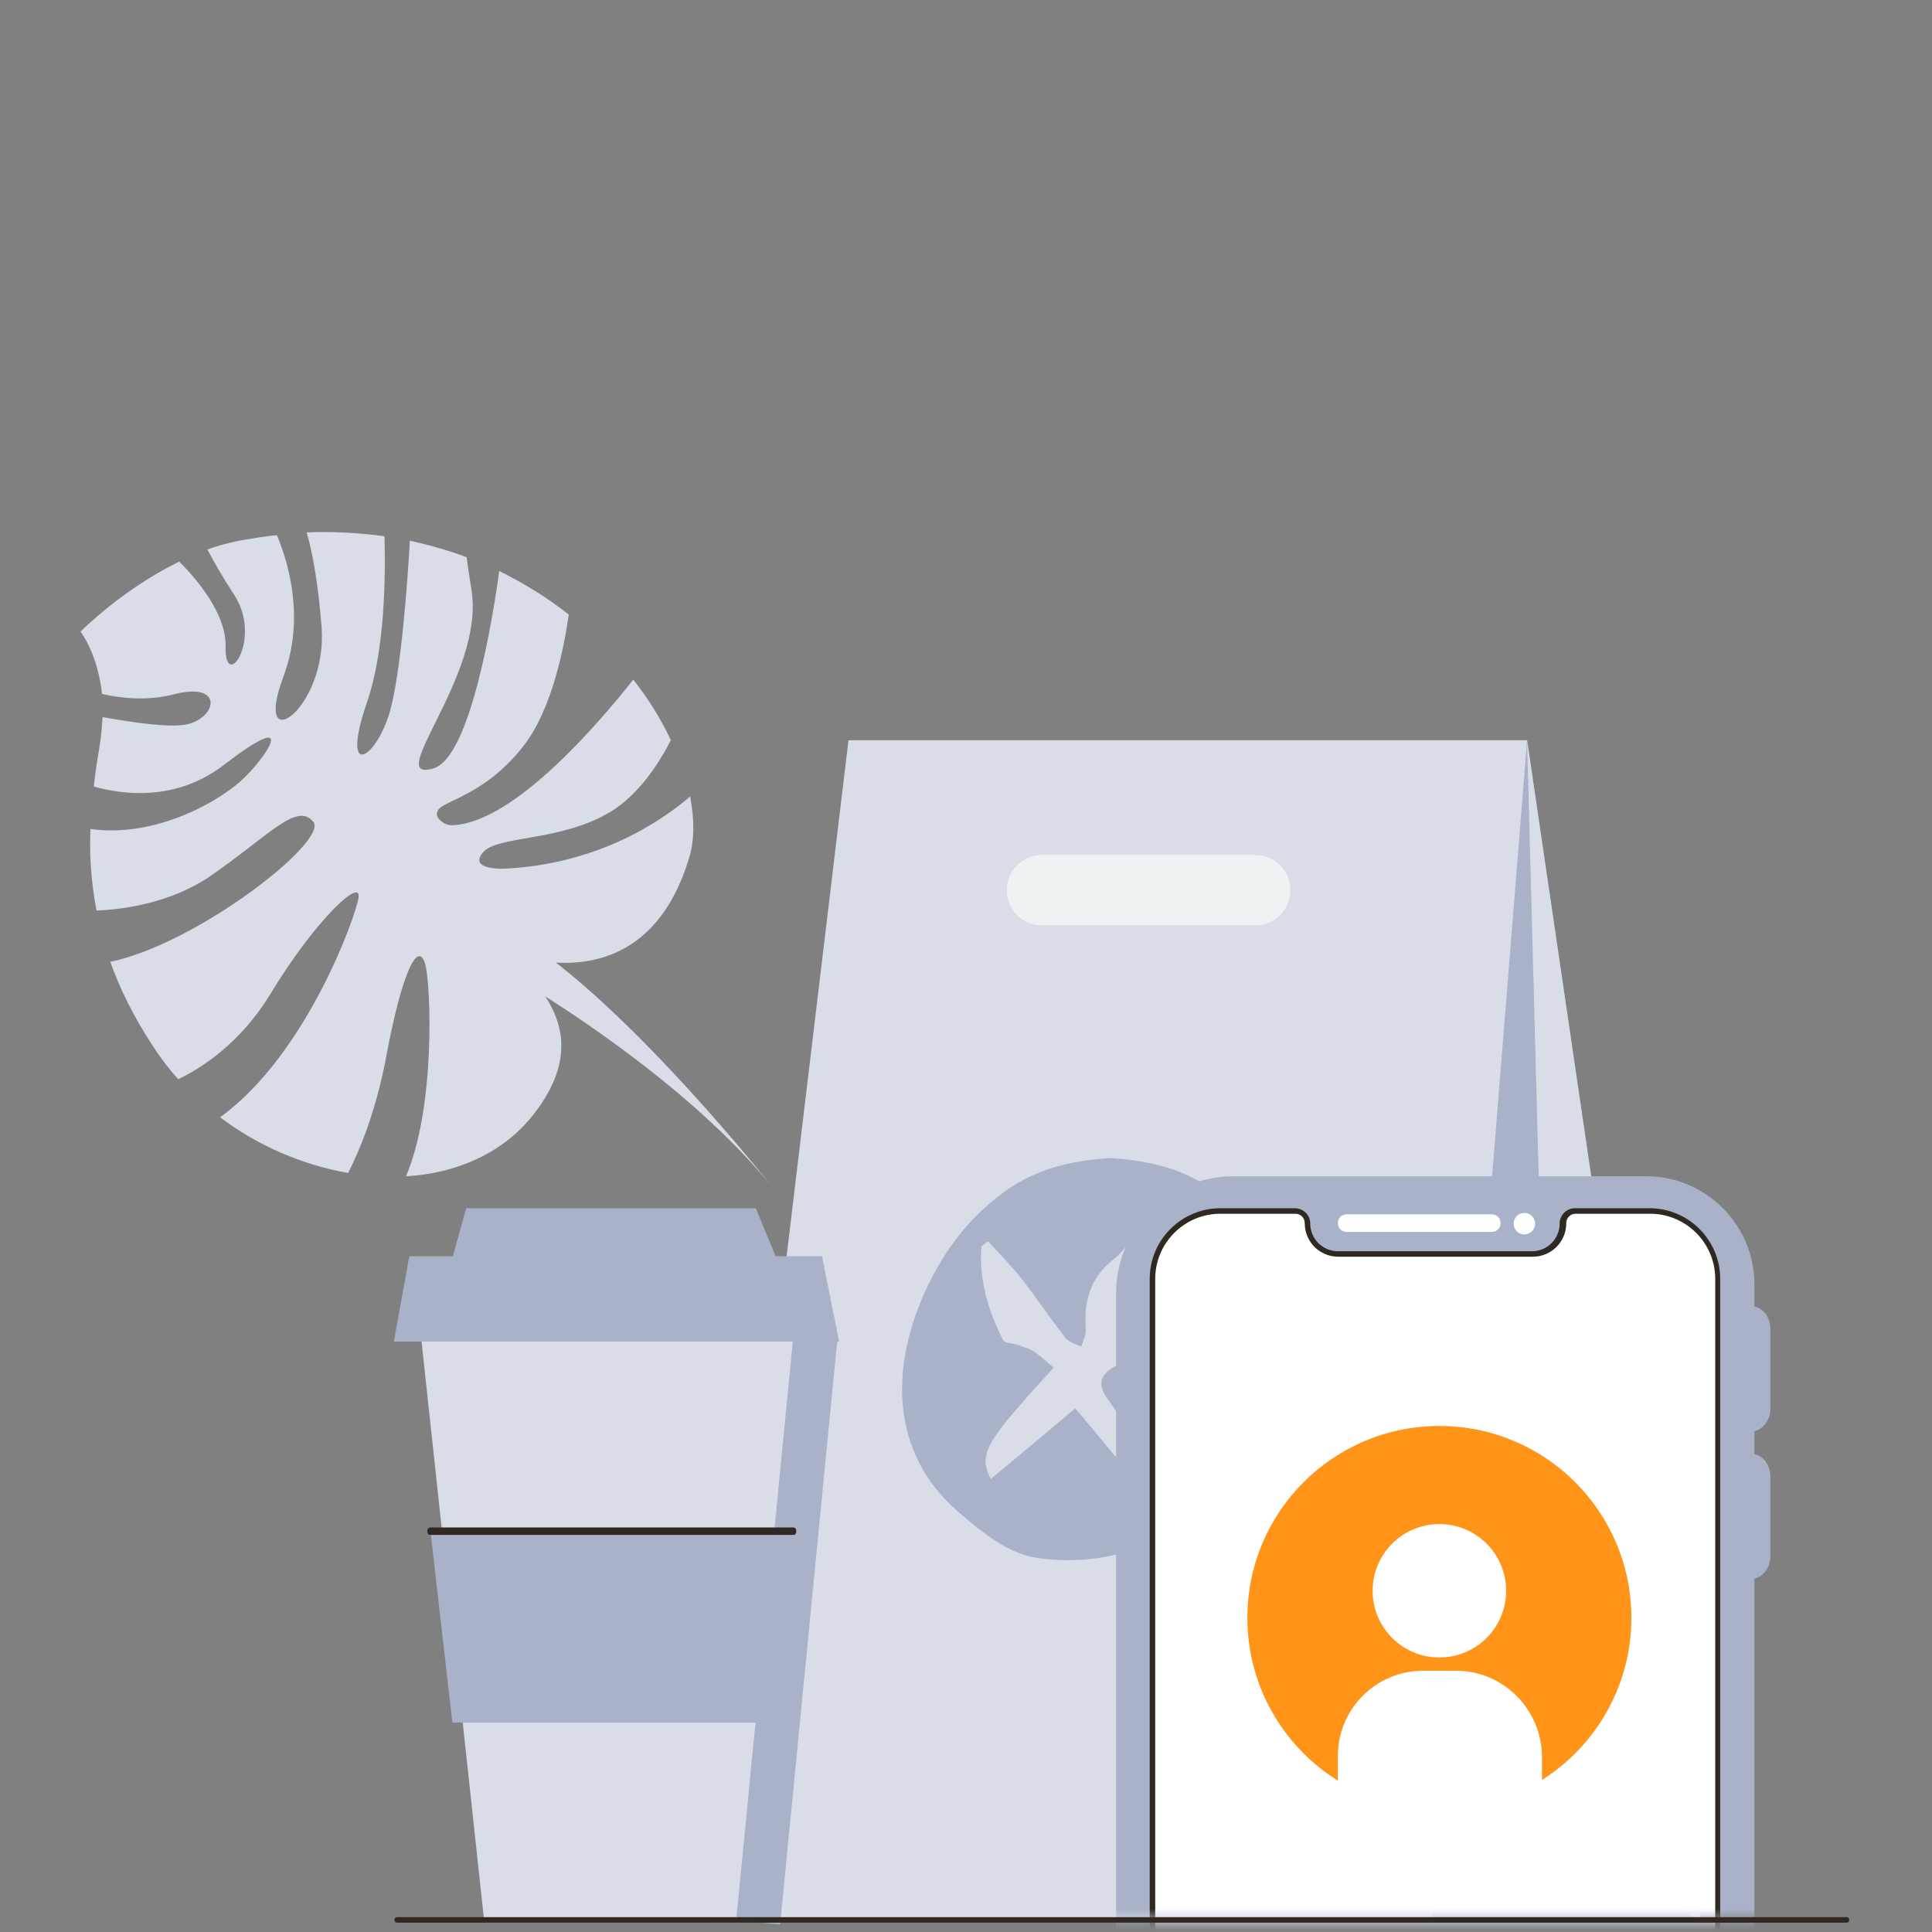 <?xml version="1.0" encoding="UTF-8"?>
<svg width="180px" height="180px" viewBox="0 0 180 180" version="1.1" xmlns="http://www.w3.org/2000/svg" xmlns:xlink="http://www.w3.org/1999/xlink">
    <rect x="0" y="0" width="180" height="180" fill="#808080" stroke="none"/>
    <title>A5FFB64B-15B8-45BD-AC83-45A82044E1DE</title>
    <defs>
        <rect id="path-1" x="0.051" y="0.257" width="75.047" height="78.117"></rect>
        <rect id="path-3" x="0.051" y="0.257" width="75.047" height="78.117"></rect>
        <rect id="path-5" x="0.051" y="0.257" width="75.047" height="78.117"></rect>
        <rect id="path-7" x="0.051" y="0.257" width="75.047" height="78.117"></rect>
    </defs>
    <g id="Beep-Delivery-2.0" stroke="none" stroke-width="1" fill="none" fill-rule="evenodd">
        <g id="05---Login---Filled" transform="translate(-117, -108)">
            <g id="Organisms/Login/Mobile-Number-Copy" transform="translate(0, 60)">
                <g id="Content" transform="translate(24, 48)">
                    <g id="Atoms/Artwork/Beep-2.0/Login" transform="translate(93, 0)">
                        <g id="Login-Active" transform="translate(7.5, 49.5)">
                            <g id="Group">
                                <g fill="#D9DDE8" fill-rule="nonzero" id="Path">
                                    <path d="M32.897,22.084 C28.065,23.522 37.626,13.507 36.444,5.547 C36.238,4.314 36.084,3.287 35.981,2.414 C34.336,1.798 32.537,1.284 30.687,0.873 C30.481,4.622 29.813,13.713 28.734,17.102 C27.346,21.417 24.262,23.009 26.678,15.973 C28.374,11.093 28.425,4.16 28.322,0.462 C26.061,0.154 23.645,-2.49800181e-15 21.075,0.103 C21.486,1.541 22.103,4.263 22.463,8.936 C23.028,16.589 15.935,21.417 18.916,13.507 C20.869,8.269 19.481,3.184 18.299,0.36 C17.168,0.462 15.986,0.668 14.804,0.873 C13.776,1.079 12.799,1.335 11.822,1.695 C12.336,2.671 13.107,4.057 14.341,5.958 C17.014,10.118 13.364,15.151 13.519,10.631 C13.519,7.704 11,4.622 9.201,2.825 C4.009,5.341 0.154,9.193 0,9.347 C0,9.347 0,9.347 0,9.347 C0,9.347 1.593,11.35 2.005,15.151 C3.752,15.562 6.22,15.818 8.636,15.202 C13.364,13.97 12.748,17.308 9.972,17.976 C8.43,18.335 4.883,17.821 2.056,17.308 C2.005,18.078 1.953,18.951 1.799,19.876 C1.593,21.108 1.388,22.392 1.234,23.779 C3.804,24.498 8.841,25.268 13.416,21.725 C19.893,16.743 17.836,20.338 15.421,22.803 C13.21,25.063 7.042,28.607 0.925,27.734 C0.822,30.096 0.977,32.613 1.491,35.335 C4.061,35.232 8.379,34.616 11.977,32.202 C17.528,28.401 20.15,25.166 21.692,27.066 C23.131,28.864 10.897,38.416 2.776,40.111 C3.65,42.576 4.935,45.196 6.682,47.866 C7.402,48.996 8.224,50.075 9.098,51.051 C11.051,50.126 14.855,47.815 17.734,43.039 C21.846,36.259 26.215,32.151 25.907,34.154 C25.598,36.002 21.023,48.791 13.005,54.594 C16.603,57.316 20.818,59.062 24.93,59.782 C26.061,57.573 27.5,54.029 28.425,49.253 C30.019,40.625 31.509,38.108 32.126,40.368 C32.64,42.268 33.103,53.567 30.327,60.09 C34.85,59.833 38.963,58.087 41.738,54.902 C49.5,45.761 39.991,40.727 40.402,39.392 C40.402,39.392 41.173,39.7 42.458,39.957 L42.458,39.957 C46.107,40.625 53.612,40.676 56.696,30.456 C57.21,28.812 57.21,26.861 56.799,24.704 C54.178,26.963 48.266,31.021 39.477,31.432 C39.477,31.432 36.136,31.586 37.472,29.942 C38.808,28.299 44.771,28.966 49.449,26.09 C52.019,24.498 53.869,21.673 55,19.465 C54.126,17.565 52.944,15.664 51.505,13.815 C48.215,17.976 40.505,26.963 34.85,27.374 C34.388,27.426 33.977,27.323 33.617,27.015 C33.308,26.758 33.051,26.45 33.308,25.988 C33.822,25.063 37.729,24.601 41.327,19.927 C43.949,16.538 45.079,10.683 45.491,7.755 C43.537,6.214 41.379,4.879 39.014,3.698 C38.449,7.858 36.341,21.057 32.897,22.084 Z"></path>
                                    <path d="M37.678,39.957 C37.678,39.957 54.692,49.202 64.304,60.911 C64.304,60.911 51.71,44.99 41.79,38.365 L37.678,39.957 Z"></path>
                                </g>
                                <g transform="translate(28.785, 19.003)" fill-rule="nonzero">
                                    <g>
                                        <g transform="translate(29.299, 0)">
                                            <polygon id="Path" fill="#A9B2C9" points="60.5 110.627 92.883 110.627 76.692 0.462 76.692 0.462"></polygon>
                                            <polygon id="Path" fill="#D9DDE8" points="76.692 0.462 79.621 110.627 92.883 110.627"></polygon>
                                            <polygon id="Path" fill="#D9DDE8" points="67.85 110.627 0.257 110.627 13.467 0.462 76.692 0.462"></polygon>
                                            <polygon id="Path" fill="#A9B2C9" points="67.85 110.627 78.182 100.355 92.883 110.627"></polygon>
                                            <path d="M37.935,39.392 C42.509,39.7 46.776,40.882 49.654,44.682 C52.019,47.815 52.79,51.667 52.995,55.621 C53.098,58.035 52.738,60.449 52.533,62.812 C52.121,67.28 49.243,70.31 45.85,72.827 C41.276,76.216 36.033,77.398 30.944,76.627 C28.22,76.216 25.65,74.059 23.542,72.21 C17.528,66.92 17.117,59.011 20.921,51.153 C22.565,47.815 24.673,45.042 27.654,42.782 C30.738,40.419 34.182,39.598 37.935,39.392 Z M43.64,53.721 L43.64,53.721 C44.36,52.54 45.079,51.41 45.799,50.229 C45.85,50.177 45.902,50.126 45.902,50.075 C45.85,50.126 45.85,50.177 45.799,50.229 C44.925,50.64 44.051,51.051 42.869,51.564 C43.589,50.075 44.206,48.945 44.771,47.764 C44.668,47.661 44.617,47.61 44.463,47.507 C43.126,48.38 41.79,49.304 40.196,50.383 C40.762,48.893 41.173,47.764 41.584,46.634 C41.276,46.377 40.967,46.223 40.659,45.966 C39.836,46.993 39.065,48.123 38.089,48.893 C35.879,50.64 35.416,52.848 35.57,55.313 C35.621,55.878 35.313,56.443 35.159,56.957 C34.645,56.7 33.977,56.546 33.668,56.135 C32.28,54.337 30.995,52.437 29.607,50.64 C28.631,49.407 27.5,48.277 26.472,47.147 C26.266,47.301 26.061,47.455 25.855,47.61 C25.598,50.794 26.523,53.67 27.86,56.34 C28.014,56.649 28.785,56.649 29.248,56.803 C29.762,57.008 30.327,57.111 30.738,57.419 C31.407,57.83 31.972,58.446 32.589,58.908 C26.472,65.636 25.444,66.869 26.729,69.283 C29.35,67.126 31.869,65.02 34.593,62.709 C35.879,64.198 38.654,67.588 40.042,69.283 C41.379,68.41 41.79,67.639 40.916,66.51 C40.248,65.585 38.243,62.76 37.575,61.785 C36.752,60.655 36.804,59.679 38.089,58.908 C38.86,58.446 39.682,58.189 40.505,57.83 C41.738,57.316 43.075,57.008 44.154,56.238 C46.313,54.748 47.136,52.848 46.673,51.359 C45.748,52.283 44.668,53.002 43.64,53.721 Z" id="Shape" fill="#A9B2C9"></path>
                                            <path d="M51.35,17.719 L31.509,17.719 C29.659,17.719 28.22,16.229 28.22,14.432 L28.22,14.432 C28.22,12.583 29.71,11.145 31.509,11.145 L51.35,11.145 C53.201,11.145 54.64,12.634 54.64,14.432 L54.64,14.432 C54.64,16.229 53.15,17.719 51.35,17.719 Z" id="Path" fill="#EFF2F3"></path>
                                        </g>
                                        <polygon id="Path" fill="#D9DDE8" points="2.879 55.467 8.841 110.627 31.818 110.627 38.551 54.286"></polygon>
                                        <polygon id="Path" fill="#A9B2C9" points="0.411 56.495 41.893 56.495 40.299 48.534 35.981 48.534 34.131 44.066 7.145 44.066 5.911 48.534 1.85 48.534"></polygon>
                                        <polygon id="Path" fill="#A9B2C9" points="3.855 74.47 37.78 74.47 36.033 91.983 5.86 91.983"></polygon>
                                    </g>
                                    <polygon id="Rectangle" fill="#A9B2C9" transform="translate(37.045, 83.067) rotate(-84.416) translate(-37.045, -83.067) " points="9.386 81.009 64.703 81.013 64.703 85.126 9.387 85.121"></polygon>
                                </g>
                                <g transform="translate(87.383, 50.845)" id="Clipped">
                                    <g>
                                        <mask id="mask-2" fill="white">
                                            <use xlink:href="#path-1"></use>
                                        </mask>
                                        <g id="SVGID_1_"></g>
                                        <path d="M58.495,123.877 L20.047,123.877 C13.981,123.877 9.098,118.947 9.098,112.938 L9.098,20.184 C9.098,14.124 14.033,9.245 20.047,9.245 L58.495,9.245 C64.047,9.245 68.571,13.764 68.571,19.311 L68.571,113.811 C68.621,119.358 64.098,123.877 58.495,123.877 Z" id="Path" fill="#A9B2C9" fill-rule="nonzero" mask="url(#mask-2)"></path>
                                    </g>
                                    <g>
                                        <mask id="mask-4" fill="white">
                                            <use xlink:href="#path-3"></use>
                                        </mask>
                                        <g id="SVGID_1_"></g>
                                        <g id="Group" mask="url(#mask-4)" fill-rule="nonzero">
                                            <g transform="translate(11.822, 11.812)">
                                                <path d="M46.981,0.668 L40.042,0.668 C39.425,0.668 38.911,1.181 38.911,1.798 L38.911,1.798 C38.911,3.39 37.626,4.674 36.033,4.674 L17.939,4.674 C16.346,4.674 15.061,3.39 15.061,1.798 L15.061,1.798 C15.061,1.181 14.547,0.668 13.93,0.668 L6.991,0.668 C3.495,0.668 0.668,3.492 0.668,6.985 L0.668,102.82 C0.668,105.08 2.467,106.877 4.729,106.877 L49.294,106.877 C51.556,106.877 53.355,105.08 53.355,102.82 L53.355,6.985 C53.355,3.492 50.477,0.668 46.981,0.668 Z" id="Path" fill="#FFFFFF"></path>
                                                <path d="M49.294,107.134 L4.729,107.134 C2.364,107.134 0.411,105.183 0.411,102.82 L0.411,6.985 C0.411,3.338 3.393,0.411 6.991,0.411 L13.93,0.411 C14.701,0.411 15.369,1.027 15.369,1.849 C15.369,3.287 16.551,4.417 17.939,4.417 L36.033,4.417 C37.472,4.417 38.603,3.236 38.603,1.849 C38.603,1.079 39.22,0.411 40.042,0.411 L46.981,0.411 C50.631,0.411 53.561,3.39 53.561,6.985 L53.561,102.82 C53.612,105.183 51.659,107.134 49.294,107.134 Z M6.991,0.924 C3.65,0.924 0.925,3.646 0.925,6.985 L0.925,102.82 C0.925,104.926 2.621,106.621 4.729,106.621 L49.294,106.621 C51.402,106.621 53.098,104.926 53.098,102.82 L53.098,6.985 C53.098,3.646 50.374,0.924 47.033,0.924 L40.093,0.924 C39.579,0.924 39.22,1.335 39.22,1.798 C39.22,3.544 37.832,4.93 36.084,4.93 L17.991,4.93 C16.243,4.93 14.855,3.544 14.855,1.798 C14.855,1.284 14.444,0.924 13.981,0.924 L6.991,0.924 Z" id="Shape" fill="#2F2922"></path>
                                            </g>
                                        </g>
                                    </g>
                                    <g>
                                        <mask id="mask-6" fill="white">
                                            <use xlink:href="#path-5"></use>
                                        </mask>
                                        <g id="SVGID_1_"></g>
                                        <path d="M44.103,14.432 L30.584,14.432 C30.121,14.432 29.762,14.072 29.762,13.61 L29.762,13.61 C29.762,13.148 30.121,12.788 30.584,12.788 L44.103,12.788 C44.565,12.788 44.925,13.148 44.925,13.61 L44.925,13.61 C44.925,14.072 44.565,14.432 44.103,14.432 Z" id="Path" fill="#FFFFFF" fill-rule="nonzero" mask="url(#mask-6)"></path>
                                    </g>
                                    <g>
                                        <mask id="mask-8" fill="white">
                                            <use xlink:href="#path-7"></use>
                                        </mask>
                                        <g id="SVGID_1_"></g>
                                        <ellipse id="Oval" fill="#FFFFFF" fill-rule="nonzero" mask="url(#mask-8)" cx="47.136" cy="13.661" rx="1" ry="1"></ellipse>
                                    </g>
                                </g>
                                <path d="M164.537,129.629 L29.505,129.629 C29.35,129.629 29.248,129.527 29.248,129.373 C29.248,129.218 29.35,129.116 29.505,129.116 L164.537,129.116 C164.692,129.116 164.794,129.218 164.794,129.373 C164.794,129.527 164.692,129.629 164.537,129.629 Z" id="Path" fill="#2F2922" fill-rule="nonzero"></path>
                                <g transform="translate(108.458, 83.201)" fill-rule="nonzero">
                                    <ellipse id="Oval" fill="#FF9419" cx="18.145" cy="18.027" rx="17.888" ry="17.873"></ellipse>
                                    <ellipse id="Oval" fill="#FFFFFF" cx="18.145" cy="15.51" rx="6.22" ry="6.214"></ellipse>
                                    <path d="M19.687,22.957 L16.654,22.957 C12.234,22.957 8.687,26.501 8.687,30.918 L8.687,33.435 C11.463,35.181 14.701,36.157 18.196,36.157 C21.692,36.157 24.93,35.181 27.706,33.435 L27.706,30.918 C27.654,26.552 24.107,22.957 19.687,22.957 Z" id="Path" fill="#FFFFFF"></path>
                                </g>
                            </g>
                            <path d="M66.482,93.5 L32.569,93.5 C32.415,93.5 32.312,93.362 32.312,93.156 C32.312,92.95 32.415,92.812 32.569,92.812 L66.431,92.812 C66.585,92.812 66.688,92.95 66.688,93.156 C66.688,93.362 66.585,93.5 66.482,93.5 Z" id="Path" fill="#2F2922" fill-rule="nonzero"></path>
                            <path d="M155.599,83.875 L155.375,83.875 L155.375,72.188 L155.599,72.188 C156.63,72.188 157.438,73.114 157.438,74.298 L157.438,81.764 C157.438,82.897 156.63,83.875 155.599,83.875 Z" id="Path" fill="#A9B2C9" fill-rule="nonzero"></path>
                            <path d="M155.599,97.625 L155.375,97.625 L155.375,85.938 L155.599,85.938 C156.63,85.938 157.438,86.864 157.438,88.048 L157.438,95.514 C157.438,96.647 156.63,97.625 155.599,97.625 Z" id="Path" fill="#A9B2C9" fill-rule="nonzero"></path>
                        </g>
                    </g>
                </g>
            </g>
        </g>
    </g>
</svg>